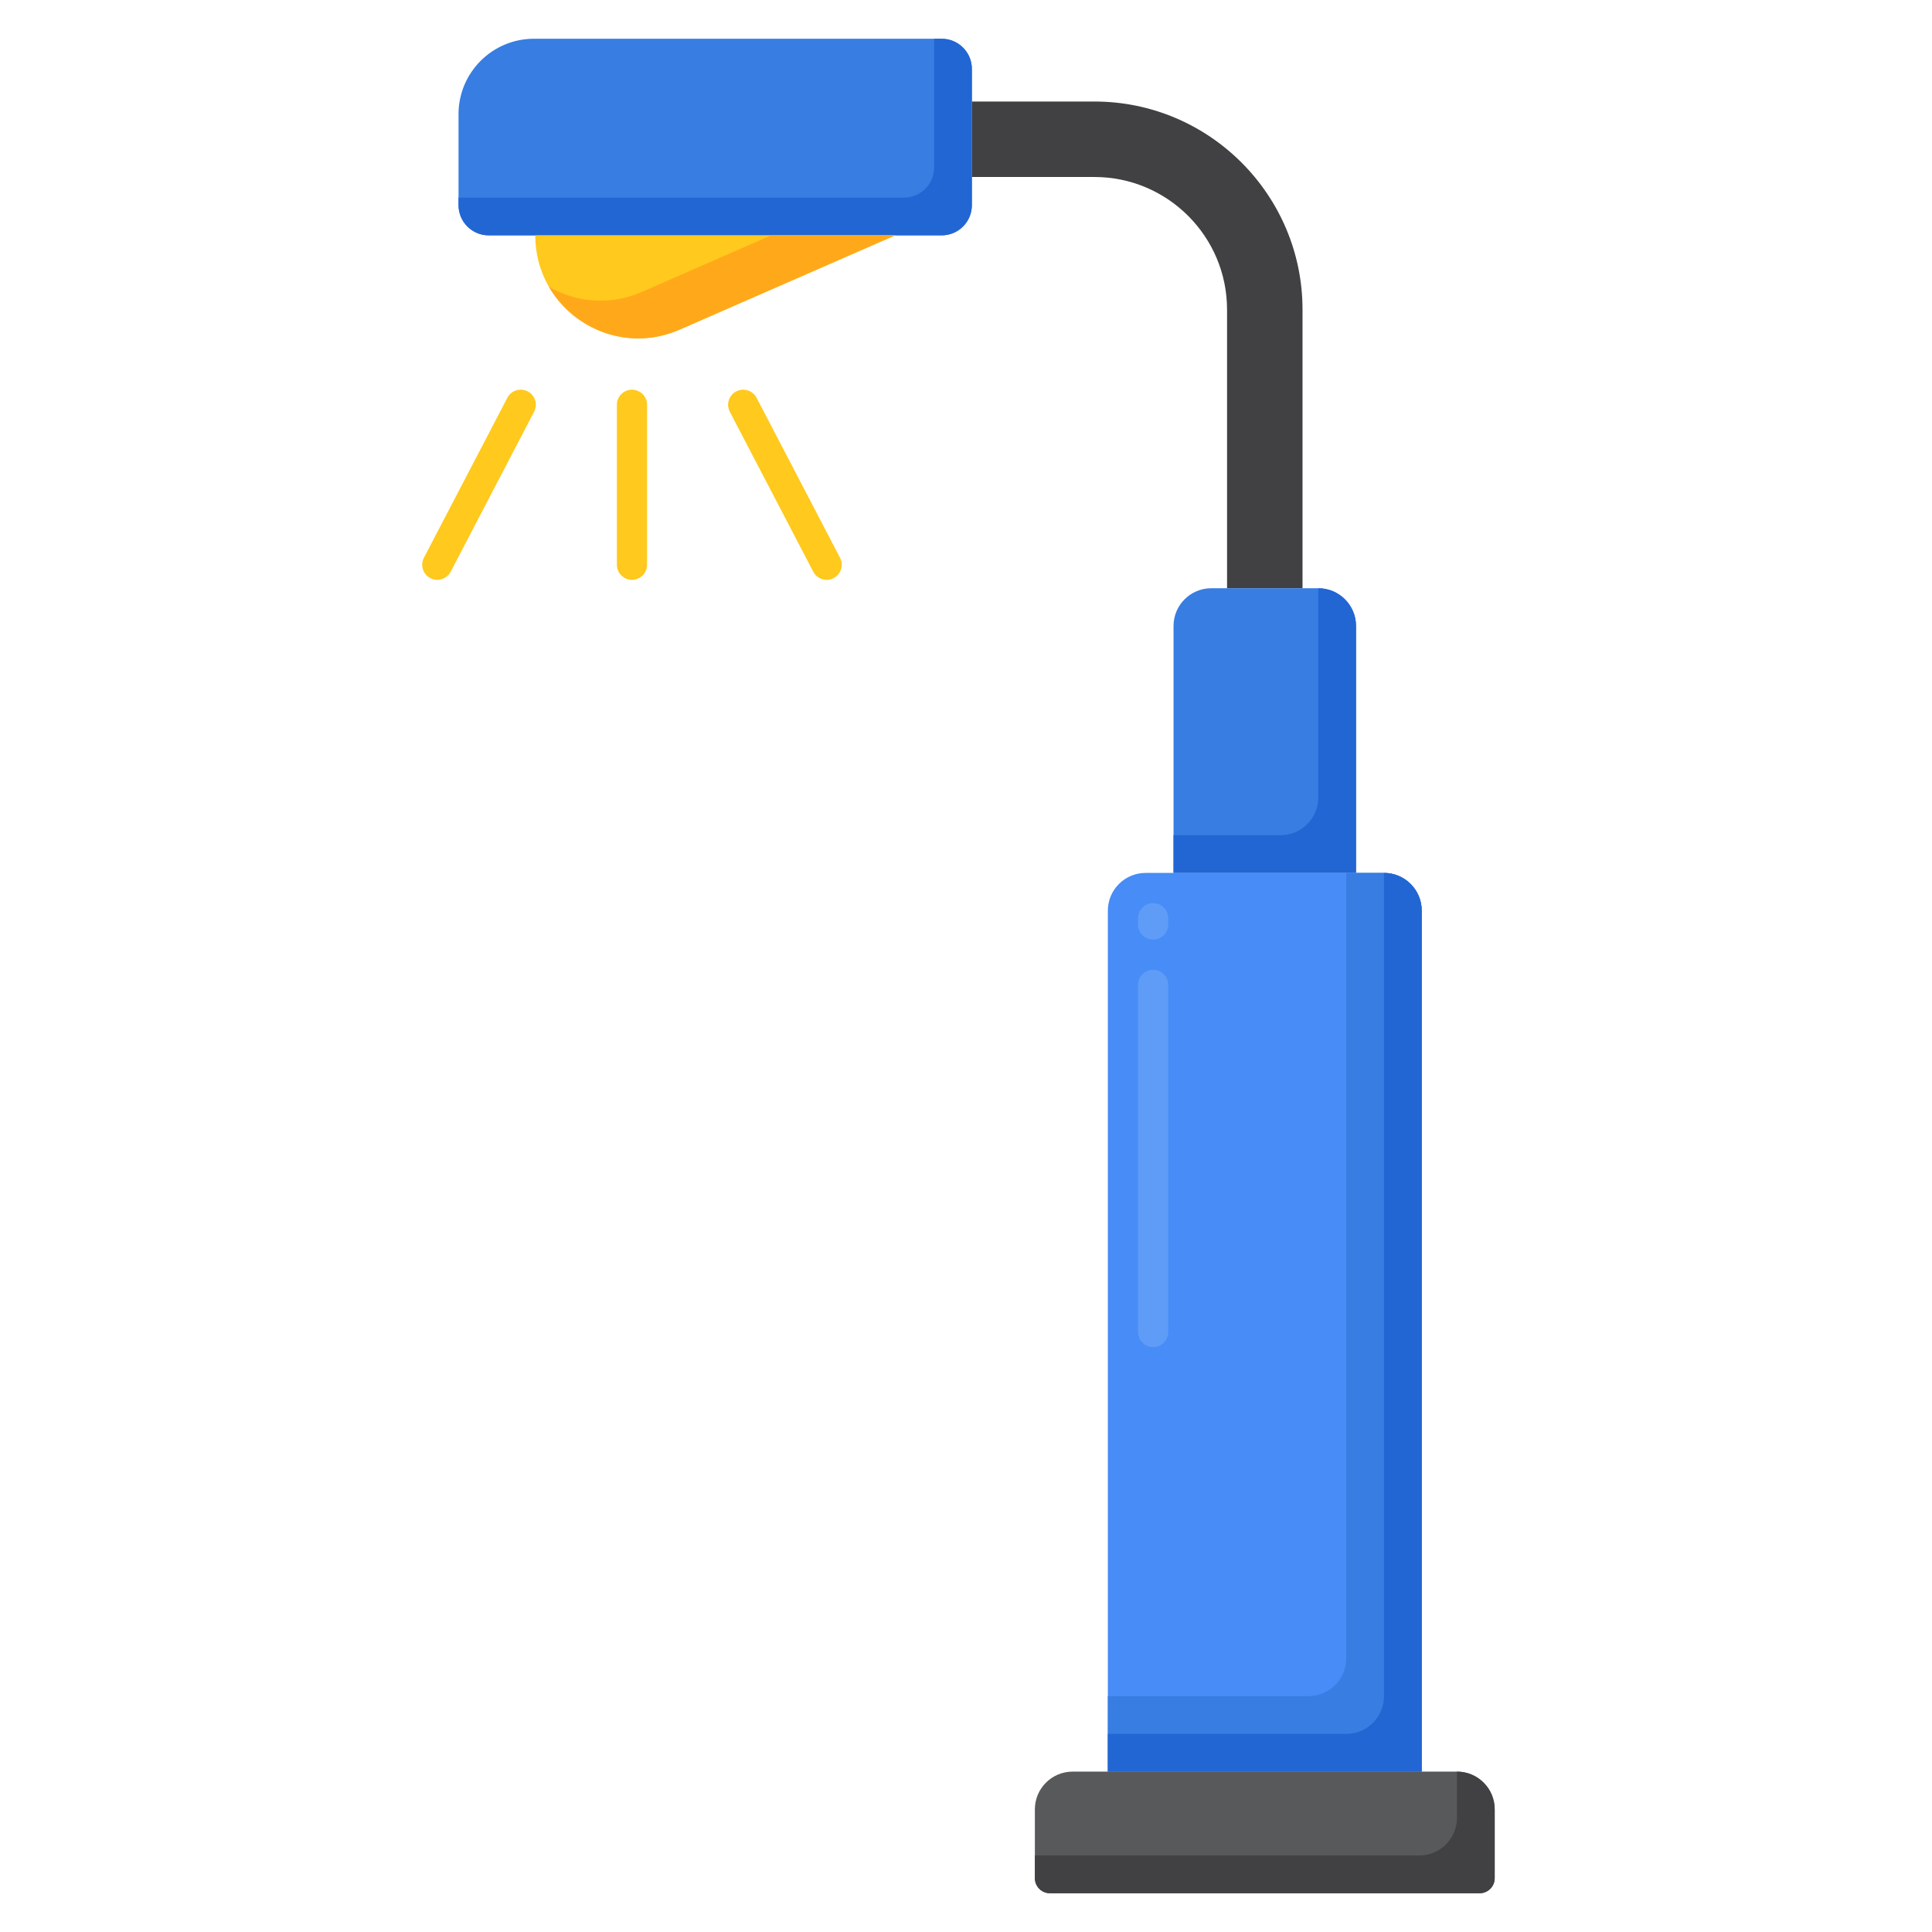 <svg xmlns="http://www.w3.org/2000/svg" version="1.1" xmlns:xlink="http://www.w3.org/1999/xlink" xmlns:svgjs="http://svgjs.com/svgjs" width="512" height="512" x="0" y="0" viewBox="0 0 256 256" style="enable-background:new 0 0 512 512" xml:space="preserve" class=""><g><g xmlns="http://www.w3.org/2000/svg"><g><g><path d="m145.021 13.453h-16.243v10h16.243c9.688 0 17.57 7.882 17.57 17.57v36.922h10v-36.922c0-15.202-12.368-27.57-27.57-27.57z" fill="#414042" data-original="#414042" class=""></path><g><path d="m64.757 31.185h60.021c2.209 0 4-1.791 4-4v-18.051c0-2.209-1.791-4-4-4h-54.021c-5.523 0-10 4.477-10 10v12.051c0 2.209 1.791 4 4 4z" fill="#377de2" data-original="#377de2" class=""></path></g><g><path d="m124.778 5.135h-1v17.051c0 2.209-1.791 4-4 4h-59.021v1c0 2.209 1.791 4 4 4h60.021c2.209 0 4-1.791 4-4v-18.051c0-2.21-1.791-4-4-4z" fill="#2266d3" data-original="#2266d3" class=""></path></g><g><path d="m70.924 31.185h47.687l-28.573 12.501c-9.015 3.944-19.114-2.661-19.114-12.501z" fill="#ffc91d" data-original="#ffc91d" class=""></path></g><g><path d="m102.182 31.185-17.144 7.501c-4.253 1.861-8.746 1.372-12.307-.695 3.304 5.725 10.604 8.628 17.307 5.695l28.573-12.501z" fill="#ffa91a" data-original="#ffa91a"></path></g></g></g><g><g><path d="m83.74 76.832c-1.104 0-2-.896-2-2v-21.197c0-1.104.896-2 2-2s2 .896 2 2v21.197c0 1.105-.896 2-2 2z" fill="#ffc91d" data-original="#ffc91d" class=""></path></g><g><path d="m57.943 76.833c-.312 0-.628-.073-.923-.227-.979-.511-1.359-1.719-.849-2.698l11.055-21.198c.511-.98 1.72-1.358 2.698-.849.979.511 1.359 1.719.849 2.698l-11.055 21.198c-.357.684-1.053 1.076-1.775 1.076z" fill="#ffc91d" data-original="#ffc91d" class=""></path></g><g><path d="m109.536 76.833c-.721 0-1.418-.392-1.775-1.076l-11.055-21.197c-.511-.979-.131-2.188.849-2.698.979-.51 2.188-.13 2.698.849l11.055 21.197c.511.979.131 2.188-.849 2.698-.295.153-.611.227-.923.227z" fill="#ffc91d" data-original="#ffc91d" class=""></path></g></g><g><path d="m174.682 77.946h-14.183c-2.761 0-5 2.239-5 5v32.721h24.183v-32.721c0-2.762-2.239-5-5-5z" fill="#377de2" data-original="#377de2" class=""></path></g><g><path d="m174.682 77.946v27.721c0 2.761-2.239 5-5 5h-14.183v5h24.183v-32.721c0-2.762-2.239-5-5-5z" fill="#2266d3" data-original="#2266d3" class=""></path></g><g><path d="m188.385 234.749h-41.589v-114.082c0-2.761 2.239-5 5-5h31.589c2.761 0 5 2.239 5 5z" fill="#478cf7" data-original="#478cf7" class=""></path></g><g><path d="m152.796 178.5c-1.104 0-2-.896-2-2v-46c0-1.104.896-2 2-2s2 .896 2 2v46c0 1.104-.896 2-2 2zm0-54c-1.104 0-2-.896-2-2v-.833c0-1.104.896-2 2-2s2 .896 2 2v.833c0 1.104-.896 2-2 2z" fill="#5e9cf7" data-original="#5e9cf7" class=""></path></g><g><path d="m183.385 115.667h-5v104.082c0 2.761-2.239 5-5 5h-26.589v10h41.589v-114.082c0-2.762-2.238-5-5-5z" fill="#377de2" data-original="#377de2" class=""></path></g><g><path d="m183.385 115.667v109.082c0 2.761-2.239 5-5 5h-31.589v5h41.589v-114.082c0-2.762-2.238-5-5-5z" fill="#2266d3" data-original="#2266d3" class=""></path></g><g><path d="m193.055 234.749h-50.929c-2.761 0-5 2.239-5 5v9.117c0 1.105.895 2 2 2h56.929c1.105 0 2-.895 2-2v-9.117c0-2.762-2.238-5-5-5z" fill="#58595b" data-original="#58595b"></path></g><g><path d="m193.055 234.749v6.117c0 2.761-2.239 5-5 5h-50.929v3c0 1.105.895 2 2 2h56.929c1.105 0 2-.895 2-2v-9.117c0-2.762-2.238-5-5-5z" fill="#414042" data-original="#414042" class=""></path></g></g></g></svg>
